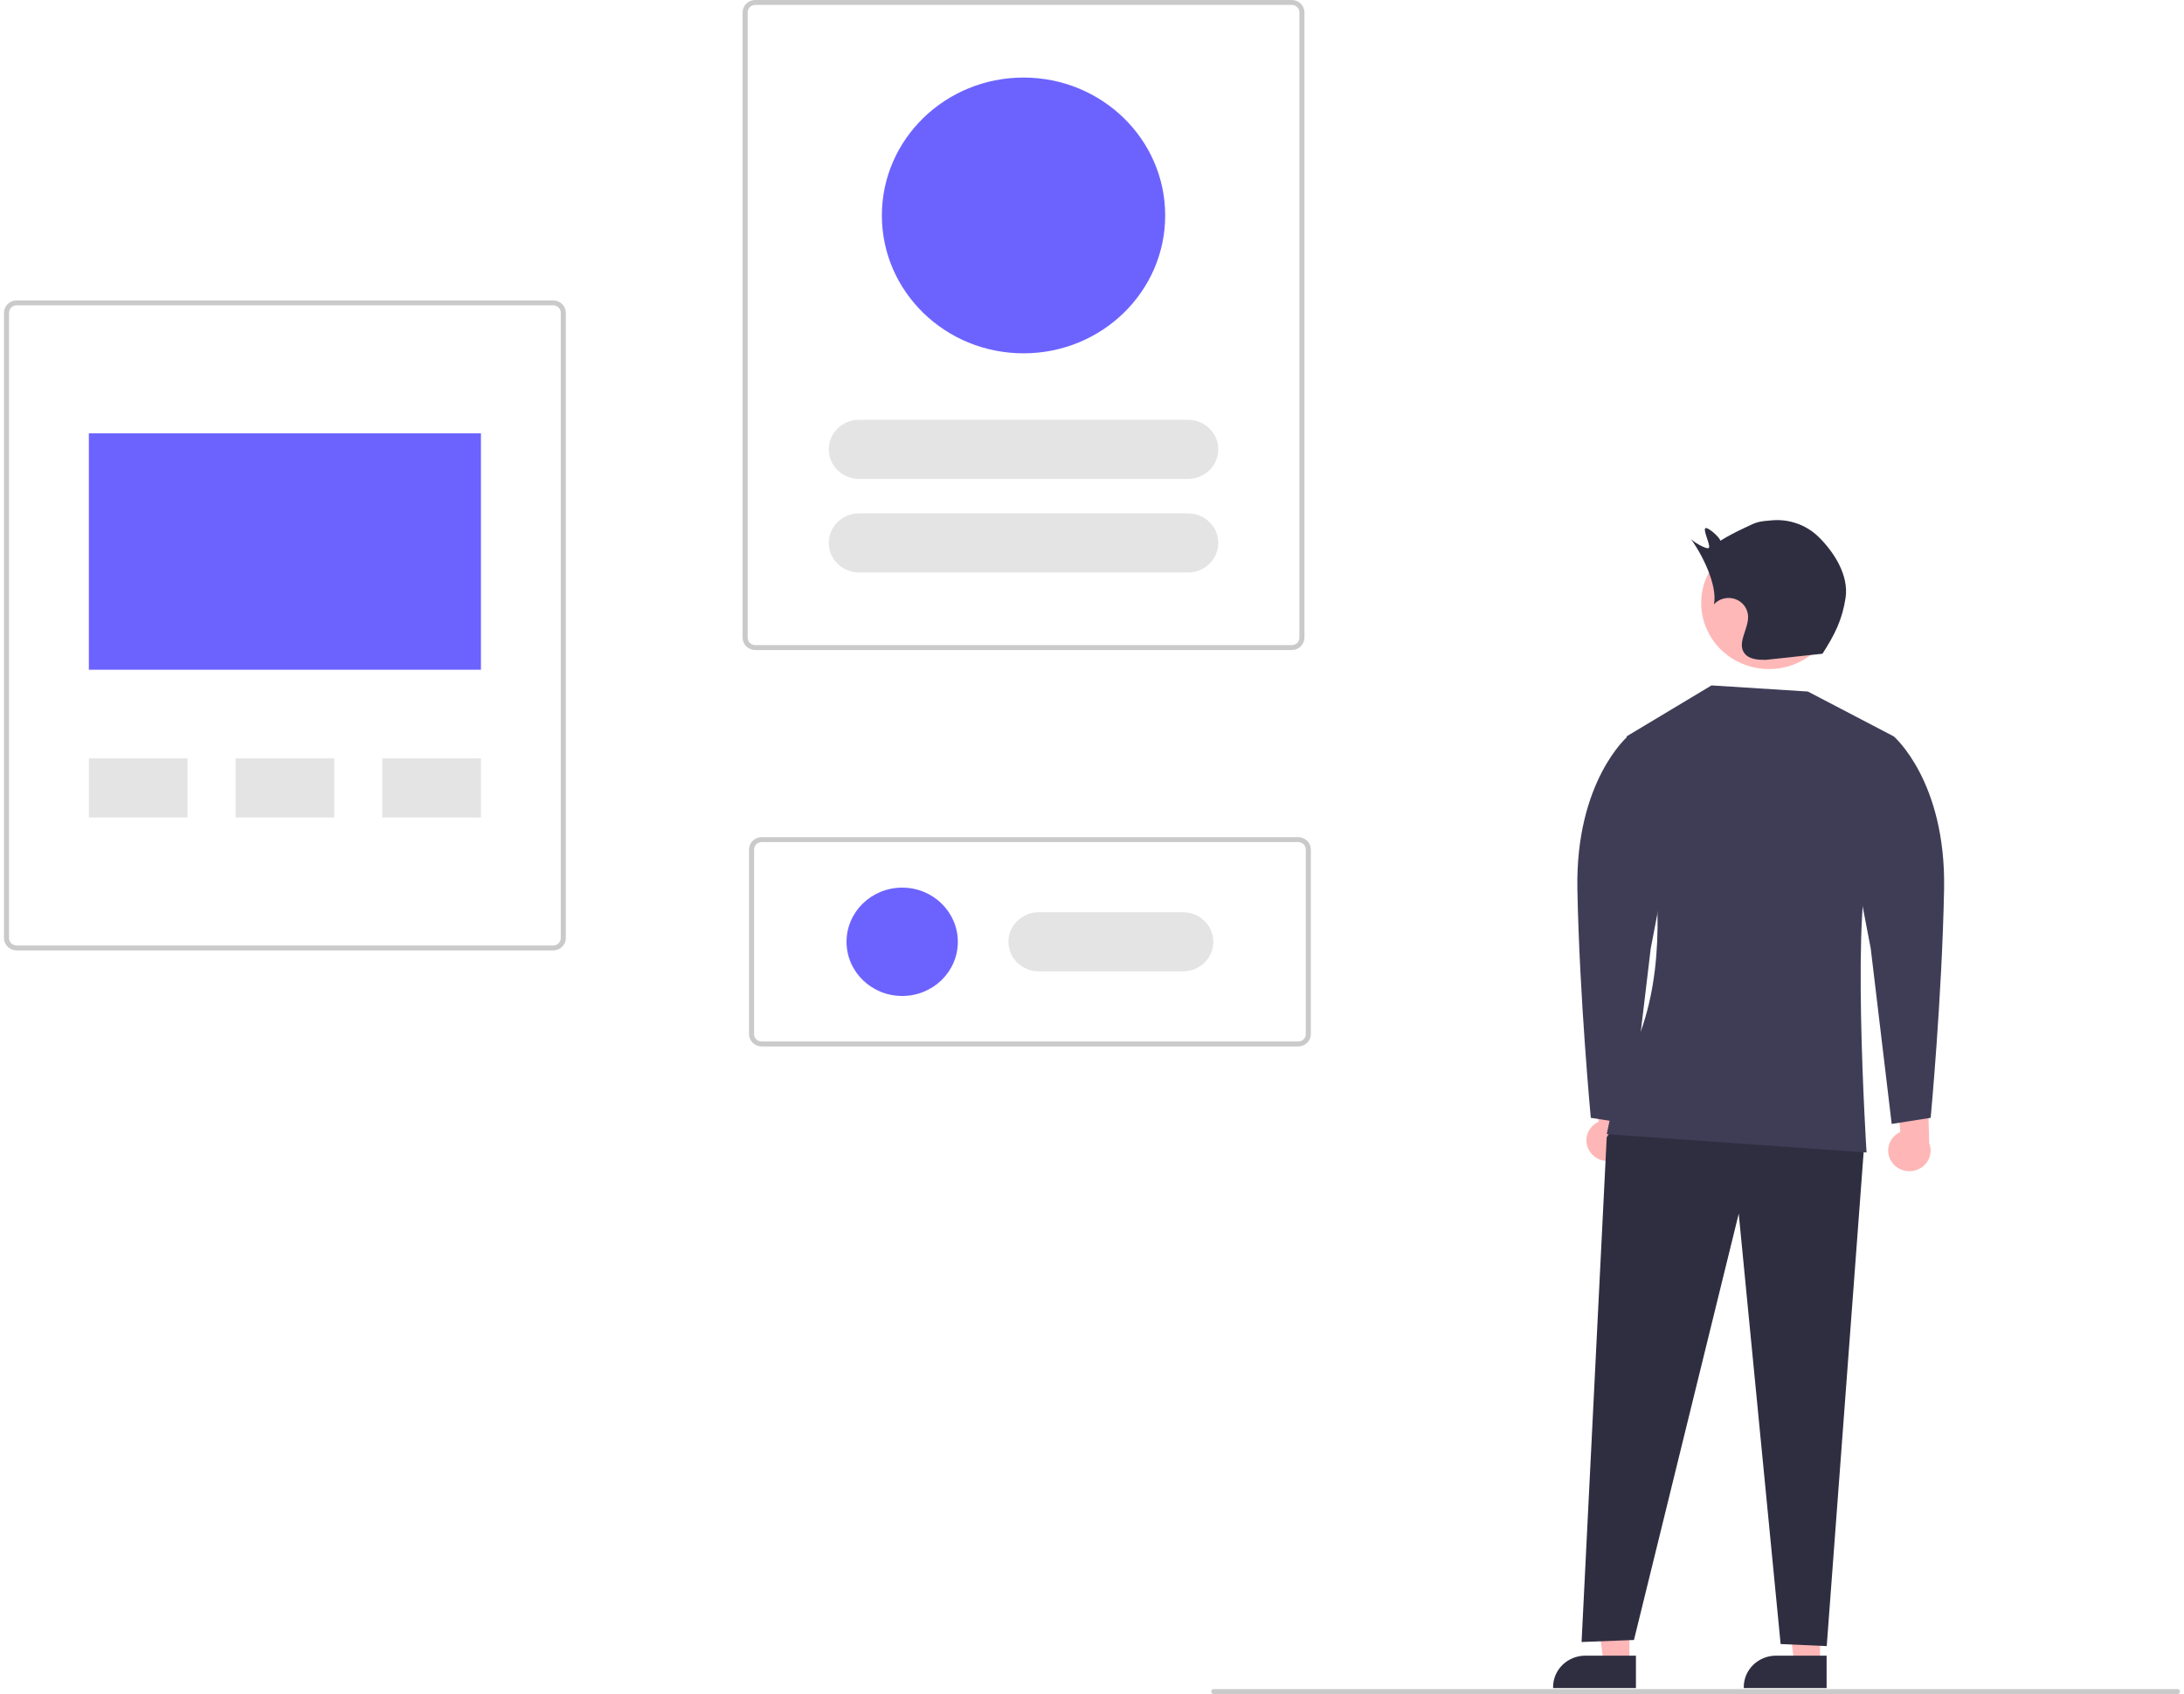 <svg width="205" height="159" viewBox="0 0 205 159" fill="none" xmlns="http://www.w3.org/2000/svg">
<g clip-path="url(#clip0_309_371)">
<path d="M51.923 89.206H1.562C1.247 89.206 0.945 89.084 0.723 88.868C0.5 88.651 0.375 88.357 0.375 88.051V29.35C0.375 29.044 0.5 28.75 0.723 28.534C0.945 28.317 1.247 28.195 1.562 28.195H51.923C52.238 28.195 52.539 28.317 52.762 28.534C52.984 28.75 53.11 29.044 53.11 29.35V88.051C53.11 88.357 52.984 88.651 52.762 88.868C52.539 89.084 52.238 89.206 51.923 89.206ZM1.562 28.657C1.373 28.657 1.192 28.73 1.058 28.86C0.925 28.99 0.85 29.166 0.85 29.35V88.051C0.85 88.235 0.925 88.411 1.058 88.541C1.192 88.671 1.373 88.744 1.562 88.744H51.923C52.112 88.744 52.293 88.671 52.426 88.541C52.56 88.411 52.635 88.235 52.635 88.051V29.35C52.635 29.166 52.56 28.99 52.426 28.86C52.293 28.73 52.112 28.657 51.923 28.657H1.562Z" fill="#CACACA"/>
<path d="M45.143 40.674H8.341V62.861H45.143V40.674Z" fill="#6C63FF"/>
<path d="M17.601 71.18H8.341V76.727H17.601V71.18Z" fill="#E4E4E4"/>
<path d="M45.143 71.18H35.883V76.727H45.143V71.18Z" fill="#E4E4E4"/>
<path d="M31.372 71.18H22.113V76.727H31.372V71.18Z" fill="#E4E4E4"/>
<path d="M121.253 61.012H70.892C70.578 61.011 70.276 60.889 70.053 60.673C69.831 60.456 69.705 60.163 69.705 59.856V1.156C69.705 0.849 69.831 0.555 70.053 0.339C70.276 0.122 70.578 0 70.892 0H121.253C121.568 0 121.87 0.122 122.092 0.339C122.315 0.555 122.44 0.849 122.44 1.156V59.856C122.44 60.163 122.315 60.456 122.092 60.673C121.87 60.889 121.568 61.011 121.253 61.012ZM70.892 0.462C70.703 0.462 70.522 0.536 70.389 0.665C70.255 0.795 70.18 0.972 70.18 1.156V59.856C70.18 60.04 70.255 60.216 70.389 60.346C70.522 60.476 70.703 60.549 70.892 60.549H121.253C121.442 60.549 121.623 60.476 121.757 60.346C121.89 60.216 121.965 60.04 121.966 59.856V1.156C121.965 0.972 121.89 0.795 121.757 0.665C121.623 0.536 121.442 0.462 121.253 0.462H70.892Z" fill="#CACACA"/>
<path d="M121.855 98.219H71.494C71.179 98.219 70.877 98.097 70.655 97.881C70.432 97.664 70.307 97.37 70.307 97.064V79.731C70.307 79.425 70.432 79.131 70.655 78.914C70.877 78.698 71.179 78.576 71.494 78.576H121.855C122.169 78.576 122.471 78.698 122.694 78.914C122.916 79.131 123.042 79.425 123.042 79.731V97.064C123.042 97.37 122.916 97.664 122.694 97.881C122.471 98.097 122.169 98.219 121.855 98.219ZM71.494 79.038C71.305 79.038 71.124 79.111 70.99 79.241C70.857 79.371 70.782 79.547 70.781 79.731V97.064C70.782 97.248 70.857 97.424 70.99 97.554C71.124 97.684 71.305 97.757 71.494 97.757H121.855C122.044 97.757 122.225 97.684 122.358 97.554C122.492 97.424 122.567 97.248 122.567 97.064V79.731C122.567 79.547 122.492 79.371 122.358 79.241C122.225 79.111 122.044 79.038 121.855 79.038H71.494Z" fill="#CACACA"/>
<path d="M111.506 39.403H80.639C79.066 39.403 77.79 40.645 77.79 42.177V42.177C77.79 43.708 79.066 44.95 80.639 44.95H111.506C113.079 44.95 114.355 43.708 114.355 42.177C114.355 40.645 113.079 39.403 111.506 39.403Z" fill="#E4E4E4"/>
<path d="M111.506 48.185H80.639C79.066 48.185 77.79 49.427 77.79 50.959V50.959C77.79 52.49 79.066 53.732 80.639 53.732H111.506C113.079 53.732 114.355 52.49 114.355 50.959C114.355 49.427 113.079 48.185 111.506 48.185Z" fill="#E4E4E4"/>
<path d="M96.073 33.163C103.416 33.163 109.369 27.369 109.369 20.222C109.369 13.074 103.416 7.28 96.073 7.28C88.729 7.28 82.776 13.074 82.776 20.222C82.776 27.369 88.729 33.163 96.073 33.163Z" fill="#6C63FF"/>
<path d="M111.039 85.624H97.505C95.932 85.624 94.656 86.866 94.656 88.397C94.656 89.929 95.932 91.171 97.505 91.171H111.039C112.612 91.171 113.888 89.929 113.888 88.397C113.888 86.866 112.612 85.624 111.039 85.624Z" fill="#E4E4E4"/>
<path d="M84.684 93.482C87.569 93.482 89.907 91.206 89.907 88.397C89.907 85.59 87.569 83.313 84.684 83.313C81.799 83.313 79.46 85.59 79.46 88.397C79.46 91.206 81.799 93.482 84.684 93.482Z" fill="#6C63FF"/>
<path d="M204.388 159H113.926C113.863 159 113.803 158.976 113.758 158.932C113.714 158.889 113.689 158.83 113.689 158.769C113.689 158.708 113.714 158.649 113.758 158.605C113.803 158.562 113.863 158.538 113.926 158.538H204.388C204.451 158.538 204.511 158.562 204.556 158.605C204.601 158.649 204.626 158.708 204.626 158.769C204.626 158.83 204.601 158.889 204.556 158.932C204.511 158.976 204.451 159 204.388 159Z" fill="#CACACA"/>
<path d="M177.589 109.092C177.424 108.861 177.312 108.598 177.262 108.321C177.212 108.043 177.225 107.759 177.301 107.487C177.376 107.216 177.512 106.963 177.698 106.748C177.884 106.533 178.117 106.36 178.379 106.242L177.68 99.435L180.914 101.087L181.082 107.298C181.257 107.74 181.259 108.229 181.088 108.673C180.917 109.117 180.585 109.484 180.154 109.705C179.724 109.926 179.225 109.986 178.752 109.873C178.279 109.76 177.866 109.482 177.589 109.092V109.092Z" fill="#FFB6B6"/>
<path d="M149.267 108.135C149.101 107.904 148.99 107.641 148.94 107.364C148.89 107.086 148.903 106.802 148.978 106.53C149.054 106.258 149.189 106.006 149.376 105.791C149.562 105.576 149.795 105.403 150.057 105.285L149.358 98.478L152.592 100.13L152.76 106.341C152.935 106.783 152.937 107.272 152.766 107.716C152.595 108.159 152.263 108.527 151.832 108.748C151.402 108.969 150.903 109.029 150.43 108.916C149.957 108.803 149.543 108.525 149.267 108.135V108.135Z" fill="#FFB6B6"/>
<path d="M170.839 156.165H168.428L167.281 147.112H170.84L170.839 156.165Z" fill="#FFB6B6"/>
<path d="M171.454 158.44L163.679 158.44V158.344C163.679 157.563 163.998 156.814 164.566 156.262C165.133 155.709 165.903 155.399 166.705 155.399H166.706L171.454 155.399L171.454 158.44Z" fill="#2F2E41"/>
<path d="M152.941 156.165H150.53L149.383 147.112H152.941L152.941 156.165Z" fill="#FFB6B6"/>
<path d="M153.556 158.44L145.781 158.44V158.344C145.781 157.563 146.1 156.814 146.667 156.262C147.235 155.709 148.005 155.399 148.807 155.399H148.807L153.556 155.399L153.556 158.44Z" fill="#2F2E41"/>
<path d="M169.104 62.037C172.189 60.395 173.323 56.63 171.637 53.626C169.95 50.622 166.081 49.519 162.995 51.16C159.909 52.802 158.775 56.568 160.462 59.572C162.149 62.575 166.018 63.679 169.104 62.037Z" fill="#FFB8B8"/>
<path d="M151.994 104.918L150.814 106.737L148.454 154.118L153.371 153.927L163.205 113.915L167.138 154.309L171.465 154.501L174.976 107.526L151.994 104.918Z" fill="#2F2E41"/>
<path d="M177.759 69.118L169.695 64.907L160.648 64.332L152.675 69.118C152.675 69.118 159.665 89.22 151.994 100.898L150.814 106.449L175.203 108.172C175.203 108.172 173.629 83.285 175.793 80.222C177.956 77.159 177.759 69.118 177.759 69.118Z" fill="#3F3D56"/>
<path d="M174.976 70.162L177.759 69.118C177.759 69.118 182.676 73.33 182.48 83.477C182.283 93.623 181.221 104.918 181.221 104.918L177.563 105.492L175.596 89.028L172.842 74.67L174.976 70.162Z" fill="#3F3D56"/>
<path d="M155.564 70.162L152.781 69.118C152.781 69.118 147.864 73.33 148.06 83.477C148.257 93.623 149.319 104.918 149.319 104.918L152.977 105.492L154.944 89.028L157.698 74.67L155.564 70.162Z" fill="#3F3D56"/>
<path d="M170.652 50.346C170.095 49.813 169.427 49.403 168.693 49.142C167.96 48.88 167.178 48.774 166.399 48.831C165.028 48.938 164.939 48.971 163.708 49.566C162.94 49.92 162.195 50.316 161.476 50.755C161.469 50.47 160.255 49.381 160.058 49.592C159.861 49.803 160.565 51.173 160.408 51.413C160.251 51.653 158.83 50.794 158.681 50.549C159.779 52.022 161.228 54.935 160.88 56.723C161.12 56.459 161.436 56.271 161.786 56.181C162.136 56.092 162.506 56.105 162.848 56.22C163.191 56.334 163.49 56.545 163.71 56.826C163.929 57.107 164.058 57.444 164.08 57.796C164.158 59.019 162.993 60.359 163.755 61.334C164.19 61.892 165.02 61.939 165.74 61.935L171.066 61.358C172.211 59.582 172.924 58.174 173.236 56.101C173.547 54.027 172.18 51.823 170.652 50.346Z" fill="#2F2E41"/>
</g>
<defs>
<clipPath id="clip0_309_371">
<rect width="204.251" height="159" fill="white" transform="translate(0.375)"/>
</clipPath>
</defs>
</svg>
